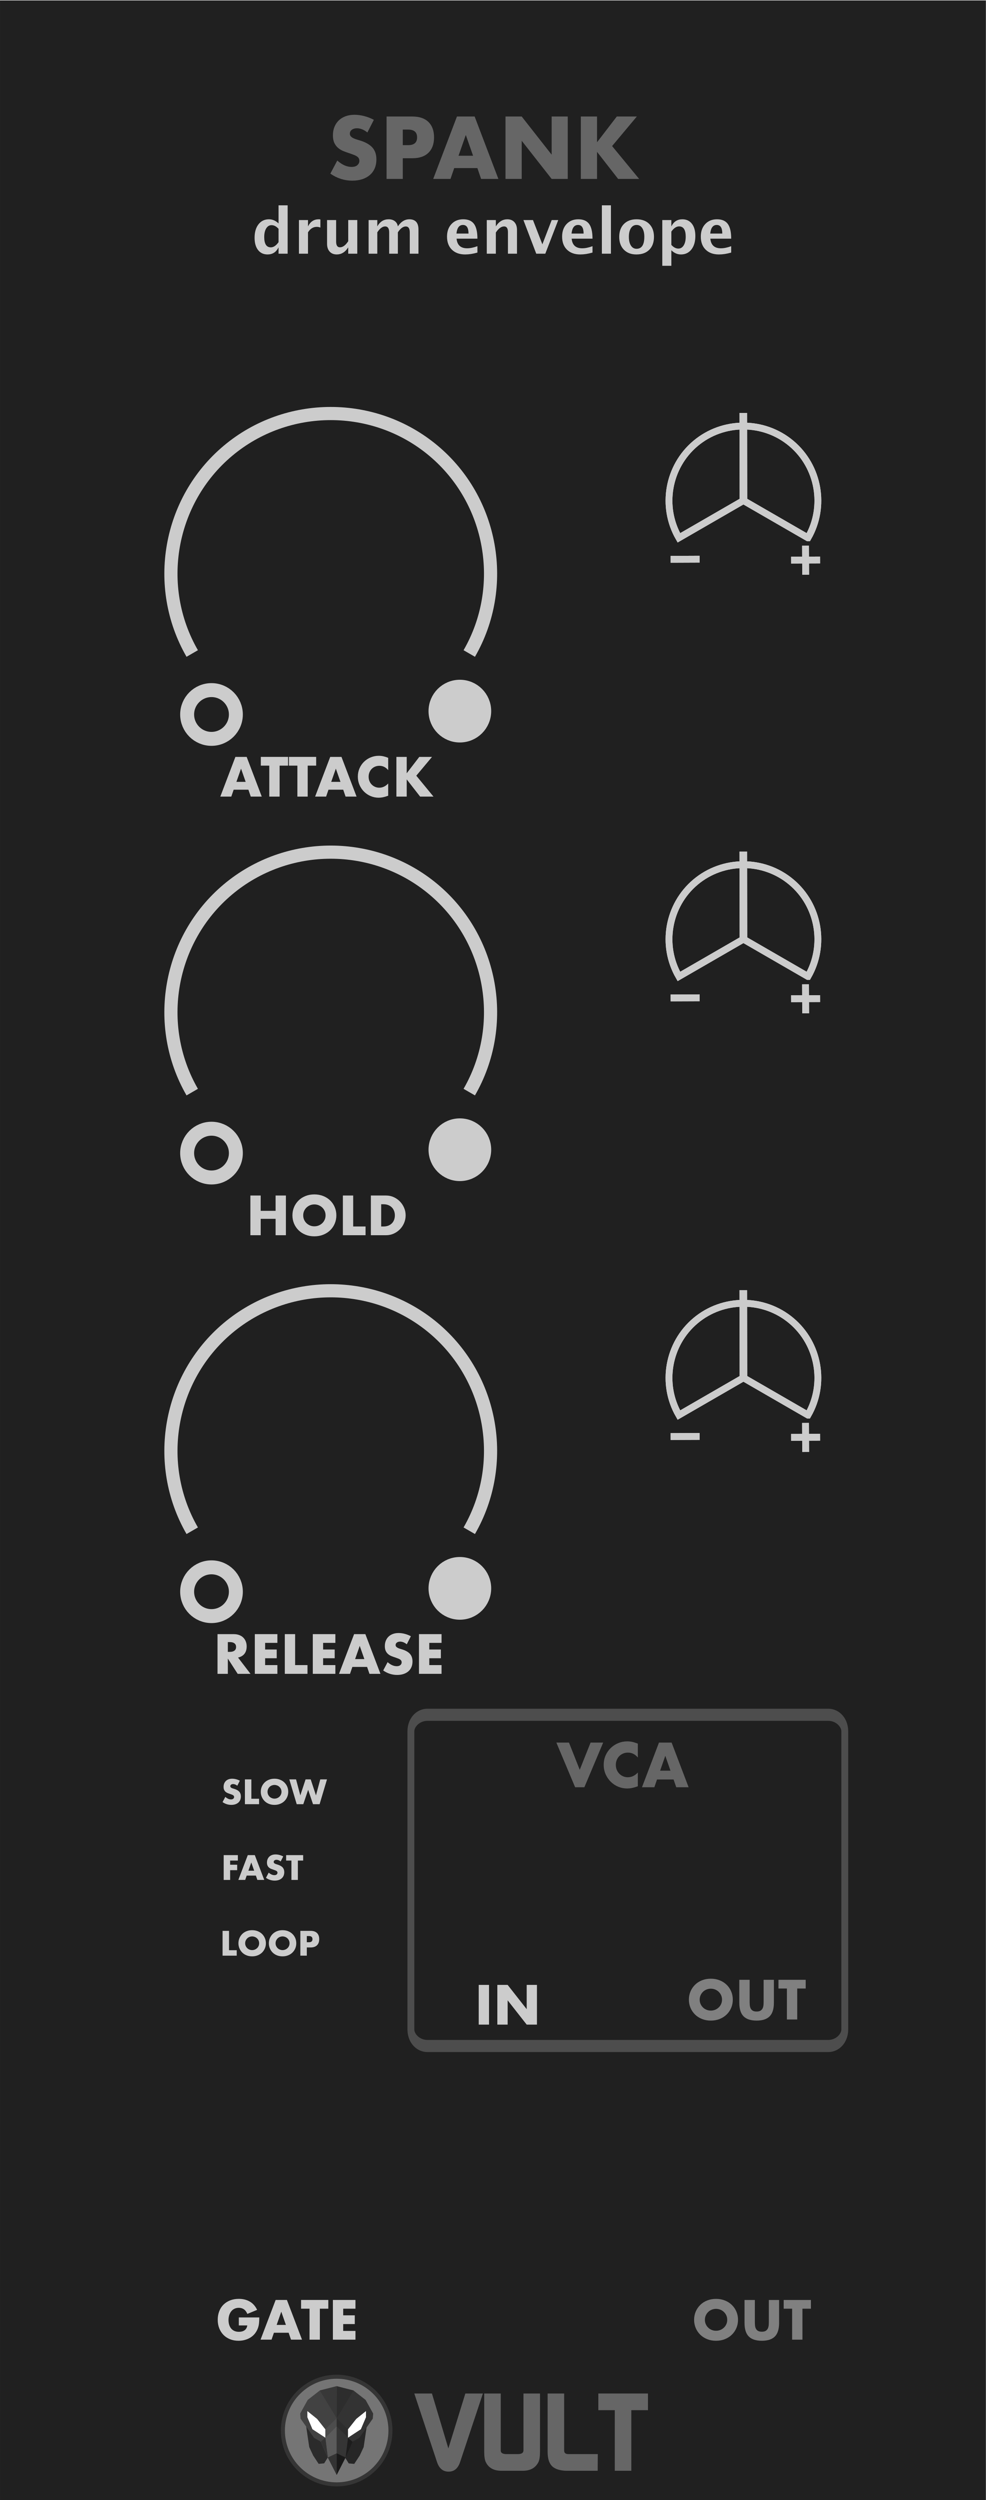 <?xml version="1.0" encoding="UTF-8" standalone="no"?>
<!DOCTYPE svg PUBLIC "-//W3C//DTD SVG 1.1//EN" "http://www.w3.org/Graphics/SVG/1.1/DTD/svg11.dtd">
<svg width="150" height="380" viewBox="0 0 150 380" version="1.1" 
   xmlns="http://www.w3.org/2000/svg" 
   xmlns:xlink="http://www.w3.org/1999/xlink" xml:space="preserve" 
   xmlns:serif="http://www.serif.com/" style="fill-rule:evenodd;clip-rule:evenodd;">
   <g id="Panel" transform="matrix(1,0,0,1,55.171,-56.729)">
      <g id="rect9931" transform="matrix(3.789,0,0,3.783,-55.375,-686.609)">
         <rect x="0.054" y="196.512" width="39.584" height="100.458" style="fill:rgb(32,32,32);"/>
      </g>
      <g transform="matrix(1.059,0,0,1.059,-16.874,95.288)">
         <g id="text7967-9-5">
            <path d="M3.852,0l0,-0.91c-0.334,0.68 -0.861,1.02 -1.579,1.02c-0.58,0 -1.036,-0.213 -1.367,-0.638c-0.331,-0.425 -0.497,-1.01 -0.497,-1.754c0,-0.809 0.187,-1.454 0.561,-1.935c0.373,-0.481 0.875,-0.721 1.506,-0.721c0.504,0 0.963,0.199 1.376,0.598l0,-2.603l1.306,0l0,6.943l-1.306,0Zm0,-3.566c-0.314,-0.352 -0.649,-0.528 -1.007,-0.528c-0.32,0 -0.575,0.154 -0.765,0.462c-0.191,0.308 -0.286,0.721 -0.286,1.24c0,0.988 0.317,1.482 0.95,1.482c0.387,0 0.756,-0.248 1.108,-0.743l0,-1.913Z" style="fill:rgb(204,204,204);fill-rule:nonzero;"/>
            <path d="M6.78,0l0,-4.828l1.302,0l0,0.91c0.337,-0.68 0.85,-1.02 1.539,-1.02c0.082,0 0.162,0.009 0.242,0.026l0,1.161c-0.185,-0.067 -0.357,-0.101 -0.515,-0.101c-0.519,0 -0.941,0.263 -1.266,0.787l0,3.065l-1.302,0Z" style="fill:rgb(204,204,204);fill-rule:nonzero;"/>
            <path d="M13.86,0l0,-0.91c-0.423,0.68 -0.971,1.02 -1.645,1.02c-0.431,0 -0.771,-0.136 -1.02,-0.409c-0.249,-0.273 -0.374,-0.645 -0.374,-1.117l0,-3.412l1.302,0l0,3.091c0,0.548 0.183,0.822 0.549,0.822c0.411,0 0.807,-0.291 1.188,-0.875l0,-3.038l1.301,0l0,4.828l-1.301,0Z" style="fill:rgb(204,204,204);fill-rule:nonzero;"/>
            <path d="M16.788,0l0,-4.828l1.249,0l0,0.91c0.381,-0.68 0.923,-1.02 1.627,-1.02c0.363,0 0.662,0.089 0.897,0.268c0.234,0.179 0.378,0.43 0.431,0.752c0.451,-0.68 0.996,-1.02 1.635,-1.02c0.883,0 1.324,0.487 1.324,1.46l0,3.478l-1.249,0l0,-3.052c0,-0.571 -0.19,-0.857 -0.572,-0.857c-0.389,0 -0.769,0.281 -1.138,0.844l0,3.065l-1.249,0l0,-3.052c0,-0.574 -0.192,-0.861 -0.576,-0.861c-0.384,0 -0.761,0.282 -1.13,0.848l0,3.065l-1.249,0Z" style="fill:rgb(204,204,204);fill-rule:nonzero;"/>
            <path d="M32.42,-0.163c-0.619,0.182 -1.205,0.273 -1.759,0.273c-0.806,0 -1.442,-0.229 -1.909,-0.686c-0.466,-0.457 -0.699,-1.082 -0.699,-1.873c0,-0.748 0.214,-1.349 0.64,-1.805c0.427,-0.456 0.99,-0.684 1.691,-0.684c0.706,0 1.222,0.223 1.548,0.668c0.325,0.446 0.488,1.151 0.488,2.115l-2.995,0c0.088,0.921 0.594,1.381 1.517,1.381c0.437,0 0.929,-0.101 1.478,-0.303l0,0.914Zm-3.012,-2.726l1.732,0c0,-0.824 -0.265,-1.235 -0.796,-1.235c-0.539,0 -0.851,0.411 -0.936,1.235Z" style="fill:rgb(204,204,204);fill-rule:nonzero;"/>
            <path d="M33.765,0l0,-4.828l1.302,0l0,0.91c0.425,-0.68 0.973,-1.02 1.644,-1.02c0.431,0 0.771,0.136 1.02,0.409c0.249,0.273 0.374,0.645 0.374,1.117l0,3.412l-1.301,0l0,-3.091c0,-0.548 -0.182,-0.822 -0.546,-0.822c-0.413,0 -0.81,0.291 -1.191,0.875l0,3.038l-1.302,0Z" style="fill:rgb(204,204,204);fill-rule:nonzero;"/>
            <path d="M40.871,0l-1.843,-4.828l1.372,0l1.35,3.482l1.341,-3.482l0.941,0l-1.86,4.828l-1.301,0Z" style="fill:rgb(204,204,204);fill-rule:nonzero;"/>
            <path d="M48.953,-0.163c-0.619,0.182 -1.205,0.273 -1.759,0.273c-0.806,0 -1.442,-0.229 -1.909,-0.686c-0.466,-0.457 -0.699,-1.082 -0.699,-1.873c0,-0.748 0.214,-1.349 0.64,-1.805c0.427,-0.456 0.99,-0.684 1.691,-0.684c0.706,0 1.222,0.223 1.548,0.668c0.325,0.446 0.488,1.151 0.488,2.115l-2.995,0c0.088,0.921 0.594,1.381 1.517,1.381c0.437,0 0.929,-0.101 1.478,-0.303l0,0.914Zm-3.012,-2.726l1.732,0c0,-0.824 -0.265,-1.235 -0.796,-1.235c-0.539,0 -0.851,0.411 -0.936,1.235Z" style="fill:rgb(204,204,204);fill-rule:nonzero;"/>
            <rect x="50.298" y="-6.943" width="1.302" height="6.943" style="fill:rgb(204,204,204);fill-rule:nonzero;"/>
            <path d="M55.254,0.11c-0.754,0 -1.352,-0.228 -1.797,-0.684c-0.444,-0.456 -0.666,-1.069 -0.666,-1.84c0,-0.78 0.224,-1.395 0.671,-1.847c0.447,-0.451 1.054,-0.677 1.822,-0.677c0.771,0 1.38,0.226 1.827,0.677c0.447,0.452 0.671,1.064 0.671,1.838c0,0.792 -0.224,1.412 -0.673,1.86c-0.448,0.449 -1.067,0.673 -1.855,0.673Zm0.022,-0.814c0.747,0 1.121,-0.573 1.121,-1.719c0,-0.525 -0.099,-0.939 -0.297,-1.244c-0.198,-0.305 -0.47,-0.457 -0.816,-0.457c-0.343,0 -0.613,0.152 -0.811,0.457c-0.198,0.305 -0.297,0.722 -0.297,1.253c0,0.525 0.099,0.941 0.295,1.249c0.196,0.308 0.465,0.461 0.805,0.461Z" style="fill:rgb(204,204,204);fill-rule:nonzero;"/>
            <path d="M58.978,1.737l0,-6.565l1.302,0l0,0.91c0.334,-0.68 0.86,-1.02 1.578,-1.02c0.58,0 1.037,0.213 1.37,0.638c0.332,0.425 0.499,1.01 0.499,1.754c0,0.809 -0.188,1.454 -0.563,1.935c-0.375,0.481 -0.878,0.721 -1.508,0.721c-0.507,0 -0.966,-0.199 -1.376,-0.598l0,2.225l-1.302,0Zm1.302,-2.999c0.316,0.352 0.653,0.528 1.011,0.528c0.319,0 0.574,-0.155 0.765,-0.464c0.19,-0.309 0.286,-0.722 0.286,-1.238c0,-0.988 -0.318,-1.482 -0.954,-1.482c-0.384,0 -0.754,0.248 -1.108,0.743l0,1.913Z" style="fill:rgb(204,204,204);fill-rule:nonzero;"/>
            <path d="M68.876,-0.163c-0.619,0.182 -1.205,0.273 -1.759,0.273c-0.806,0 -1.442,-0.229 -1.908,-0.686c-0.466,-0.457 -0.699,-1.082 -0.699,-1.873c0,-0.748 0.213,-1.349 0.639,-1.805c0.427,-0.456 0.99,-0.684 1.691,-0.684c0.706,0 1.222,0.223 1.548,0.668c0.325,0.446 0.488,1.151 0.488,2.115l-2.995,0c0.088,0.921 0.594,1.381 1.517,1.381c0.437,0 0.93,-0.101 1.478,-0.303l0,0.914Zm-3.012,-2.726l1.732,0c0,-0.824 -0.265,-1.235 -0.796,-1.235c-0.539,0 -0.851,0.411 -0.936,1.235Z" style="fill:rgb(204,204,204);fill-rule:nonzero;"/>
         </g>
      </g>
      <g transform="matrix(1.332,0,0,1.332,-5.482,83.924)">
         <g id="text7967">
            <path d="M4.656,-5.299c-0.201,-0.163 -0.403,-0.285 -0.604,-0.363c-0.202,-0.079 -0.397,-0.118 -0.586,-0.118c-0.239,0 -0.434,0.056 -0.585,0.17c-0.151,0.113 -0.227,0.261 -0.227,0.444c0,0.126 0.038,0.229 0.113,0.311c0.076,0.082 0.175,0.153 0.298,0.213c0.123,0.06 0.261,0.112 0.415,0.156c0.155,0.044 0.307,0.091 0.459,0.141c0.604,0.202 1.046,0.471 1.327,0.808c0.28,0.337 0.42,0.776 0.42,1.317c0,0.366 -0.062,0.696 -0.184,0.992c-0.123,0.296 -0.303,0.55 -0.539,0.76c-0.236,0.211 -0.525,0.375 -0.869,0.492c-0.343,0.116 -0.732,0.174 -1.166,0.174c-0.9,0 -1.735,-0.267 -2.503,-0.802l0.793,-1.493c0.277,0.246 0.551,0.428 0.822,0.548c0.271,0.12 0.538,0.179 0.803,0.179c0.302,0 0.527,-0.069 0.675,-0.207c0.148,-0.139 0.222,-0.296 0.222,-0.473c0,-0.107 -0.019,-0.199 -0.056,-0.278c-0.038,-0.079 -0.101,-0.151 -0.189,-0.217c-0.089,-0.067 -0.203,-0.128 -0.345,-0.185c-0.142,-0.056 -0.313,-0.119 -0.515,-0.188c-0.239,-0.076 -0.474,-0.159 -0.704,-0.251c-0.229,-0.091 -0.434,-0.212 -0.613,-0.363c-0.18,-0.152 -0.325,-0.342 -0.435,-0.572c-0.11,-0.23 -0.165,-0.521 -0.165,-0.873c0,-0.353 0.058,-0.673 0.175,-0.959c0.116,-0.287 0.28,-0.532 0.491,-0.737c0.211,-0.204 0.469,-0.363 0.774,-0.477c0.306,-0.113 0.647,-0.17 1.025,-0.17c0.353,0 0.721,0.049 1.105,0.147c0.384,0.097 0.752,0.24 1.105,0.429l-0.737,1.445Z" style="fill:rgb(102,102,102);fill-rule:nonzero;"/>
            <path d="M8.699,-3.854l0.614,0c0.68,0 1.02,-0.295 1.02,-0.887c0,-0.592 -0.34,-0.888 -1.02,-0.888l-0.614,0l0,1.775Zm0,3.854l-1.851,0l0,-7.121l2.946,0c0.8,0 1.412,0.207 1.837,0.623c0.425,0.415 0.638,1.001 0.638,1.757c0,0.755 -0.213,1.341 -0.638,1.756c-0.425,0.416 -1.037,0.624 -1.837,0.624l-1.095,0l0,2.361Z" style="fill:rgb(102,102,102);fill-rule:nonzero;"/>
            <path d="M16.727,-2.645l-0.831,-2.37l-0.831,2.37l1.662,0Zm0.491,1.408l-2.645,0l-0.425,1.237l-1.974,0l2.711,-7.121l2.021,0l2.711,7.121l-1.974,0l-0.425,-1.237Z" style="fill:rgb(102,102,102);fill-rule:nonzero;"/>
            <path d="M20.429,0l0,-7.121l1.852,0l3.419,4.354l0,-4.354l1.841,0l0,7.121l-1.841,0l-3.419,-4.354l0,4.354l-1.852,0Z" style="fill:rgb(102,102,102);fill-rule:nonzero;"/>
            <path d="M30.885,-4.184l2.257,-2.937l2.286,0l-2.824,3.371l3.088,3.75l-2.399,0l-2.408,-3.088l0,3.088l-1.851,0l0,-7.121l1.851,0l0,2.937Z" style="fill:rgb(102,102,102);fill-rule:nonzero;"/>
         </g>
      </g>
      <g id="path8216-1-5-0-2" transform="matrix(4.002,0,0,-4.002,-57.987,-836.405)">
         <path d="M31.417,-243.598c0.684,1.185 0.416,2.705 -0.633,3.585c-1.048,0.88 -2.592,0.88 -3.64,0c-1.049,-0.88 -1.317,-2.4 -0.633,-3.585l2.453,1.416l2.453,-1.416Z" style="fill:none;stroke:rgb(204,204,204);stroke-width:0.26px;"/>
      </g>
      <g id="path9630-2-6-1" transform="matrix(4.002,0,0,4.002,-57.987,-836.405)">
         <path d="M31.324,243.897l0.006,1.102" style="fill:rgb(204,204,204);fill-rule:nonzero;stroke:rgb(204,204,204);stroke-width:0.26px;"/>
      </g>
      <g id="path9630-1-1-4-7" transform="matrix(4.002,0,0,4.002,-57.987,-836.405)">
         <path d="M31.878,244.44l-1.102,0.005" style="fill:rgb(204,204,204);fill-rule:nonzero;stroke:rgb(204,204,204);stroke-width:0.26px;"/>
      </g>
      <g id="path9630-1-6-9-9-2" transform="matrix(4.002,0,0,4.002,-57.987,-836.405)">
         <path d="M27.3,244.409l-1.103,0.005" style="fill:rgb(204,204,204);fill-rule:nonzero;stroke:rgb(204,204,204);stroke-width:0.26px;"/>
      </g>
      <g id="path9948-9-9-4" transform="matrix(4.002,0,0,4.002,-57.987,-836.405)">
         <path d="M28.964,242.183l-0.006,-3.326" style="fill:none;stroke:rgb(204,204,204);stroke-width:0.29px;"/>
      </g>
      <g transform="matrix(4.002,0,0,4.002,-21.712,177.806)">
         <g id="text9293-4">
            <path d="M0.978,-0.56l-0.176,-0.502l-0.176,0.502l0.352,0Zm0.104,0.298l-0.56,0l-0.09,0.262l-0.418,0l0.574,-1.508l0.428,0l0.574,1.508l-0.418,0l-0.09,-0.262Z" style="fill:rgb(204,204,204);fill-rule:nonzero;"/>
            <path d="M2.268,-1.176l0,1.176l-0.392,0l0,-1.176l-0.322,0l0,-0.332l1.036,0l0,0.332l-0.322,0Z" style="fill:rgb(204,204,204);fill-rule:nonzero;"/>
            <path d="M3.336,-1.176l0,1.176l-0.392,0l0,-1.176l-0.322,0l0,-0.332l1.036,0l0,0.332l-0.322,0Z" style="fill:rgb(204,204,204);fill-rule:nonzero;"/>
            <path d="M4.582,-0.56l-0.176,-0.502l-0.176,0.502l0.352,0Zm0.104,0.298l-0.56,0l-0.09,0.262l-0.418,0l0.574,-1.508l0.428,0l0.574,1.508l-0.418,0l-0.09,-0.262Z" style="fill:rgb(204,204,204);fill-rule:nonzero;"/>
            <path d="M6.396,-1.004c-0.091,-0.111 -0.203,-0.166 -0.336,-0.166c-0.059,0 -0.113,0.011 -0.163,0.032c-0.05,0.021 -0.093,0.05 -0.129,0.087c-0.036,0.037 -0.064,0.08 -0.085,0.131c-0.021,0.051 -0.031,0.105 -0.031,0.164c0,0.06 0.01,0.115 0.031,0.166c0.021,0.051 0.049,0.095 0.086,0.132c0.037,0.037 0.08,0.067 0.129,0.088c0.049,0.021 0.103,0.032 0.16,0.032c0.125,0 0.238,-0.053 0.338,-0.16l0,0.464l-0.04,0.014c-0.06,0.021 -0.116,0.037 -0.168,0.047c-0.052,0.01 -0.103,0.015 -0.154,0.015c-0.104,0 -0.204,-0.02 -0.299,-0.059c-0.095,-0.039 -0.179,-0.095 -0.252,-0.166c-0.073,-0.071 -0.131,-0.156 -0.175,-0.254c-0.044,-0.098 -0.066,-0.205 -0.066,-0.321c0,-0.116 0.022,-0.222 0.065,-0.319c0.043,-0.097 0.101,-0.18 0.174,-0.25c0.073,-0.07 0.157,-0.125 0.253,-0.164c0.096,-0.039 0.197,-0.059 0.302,-0.059c0.06,0 0.119,0.006 0.177,0.019c0.058,0.013 0.119,0.032 0.183,0.059l0,0.468Z" style="fill:rgb(204,204,204);fill-rule:nonzero;"/>
            <path d="M7.1,-0.886l0.478,-0.622l0.484,0l-0.598,0.714l0.654,0.794l-0.508,0l-0.51,-0.654l0,0.654l-0.392,0l0,-1.508l0.392,0l0,0.622Z" style="fill:rgb(204,204,204);fill-rule:nonzero;"/>
         </g>
      </g>
      <g id="path8216-1-5-0-21" serif:id="path8216-1-5-0-2" transform="matrix(4.002,0,0,-4.002,-57.987,-836.405)">
         <path d="M31.417,-243.598c0.684,1.185 0.416,2.705 -0.633,3.585c-1.048,0.88 -2.592,0.88 -3.64,0c-1.049,-0.88 -1.317,-2.4 -0.633,-3.585l2.453,1.416l2.453,-1.416Z" style="fill:none;stroke:rgb(204,204,204);stroke-width:0.26px;"/>
      </g>
      <g id="path9630-2-6-11" serif:id="path9630-2-6-1" transform="matrix(4.002,0,0,4.002,-57.987,-836.405)">
         <path d="M31.324,243.897l0.006,1.102" style="fill:rgb(204,204,204);fill-rule:nonzero;stroke:rgb(204,204,204);stroke-width:0.26px;"/>
      </g>
      <g id="path9630-1-1-4-71" serif:id="path9630-1-1-4-7" transform="matrix(4.002,0,0,4.002,-57.987,-836.405)">
         <path d="M31.878,244.44l-1.102,0.005" style="fill:rgb(204,204,204);fill-rule:nonzero;stroke:rgb(204,204,204);stroke-width:0.26px;"/>
      </g>
      <g id="path9630-1-6-9-9-21" serif:id="path9630-1-6-9-9-2" transform="matrix(4.002,0,0,4.002,-57.987,-836.405)">
         <path d="M27.3,244.409l-1.103,0.005" style="fill:rgb(204,204,204);fill-rule:nonzero;stroke:rgb(204,204,204);stroke-width:0.26px;"/>
      </g>
      <g id="path9948-9-9-41" serif:id="path9948-9-9-4" transform="matrix(4.002,0,0,4.002,-57.987,-836.405)">
         <path d="M28.964,242.183l-0.006,-3.326" style="fill:none;stroke:rgb(204,204,204);stroke-width:0.29px;"/>
      </g>
      <g id="path8216-1" transform="matrix(4.002,0,0,-4.002,-56.727,-855.465)">
         <path d="M18.227,-252.754c1.469,2.545 0.894,5.809 -1.357,7.698c-2.251,1.888 -5.566,1.888 -7.817,0c-2.251,-1.889 -2.826,-5.153 -1.357,-7.698" style="fill:none;stroke:rgb(204,204,204);stroke-width:0.5px;"/>
      </g>
      <g id="path9488-2-9" transform="matrix(4.002,0,0,4.002,-56.456,-855.465)">
         <circle cx="8.361" cy="255.07" r="0.926" style="fill:none;stroke:rgb(204,204,204);stroke-width:0.53px;"/>
      </g>
      <g id="path9488-2-6-0" transform="matrix(4.002,0,0,4.002,-56.456,-855.465)">
         <circle cx="17.802" cy="254.942" r="0.926" style="fill:rgb(204,204,204);stroke:rgb(204,204,204);stroke-width:0.53px;"/>
      </g>
      <g id="path8216-1-5-0-22" serif:id="path8216-1-5-0-2" transform="matrix(4.002,0,0,-4.002,-57.987,-769.738)">
         <path d="M31.417,-243.598c0.684,1.185 0.416,2.705 -0.633,3.585c-1.048,0.88 -2.592,0.88 -3.64,0c-1.049,-0.88 -1.317,-2.4 -0.633,-3.585l2.453,1.416l2.453,-1.416Z" style="fill:none;stroke:rgb(204,204,204);stroke-width:0.26px;"/>
      </g>
      <g id="path9630-2-6-12" serif:id="path9630-2-6-1" transform="matrix(4.002,0,0,4.002,-57.987,-769.738)">
         <path d="M31.324,243.897l0.006,1.102" style="fill:rgb(204,204,204);fill-rule:nonzero;stroke:rgb(204,204,204);stroke-width:0.26px;"/>
      </g>
      <g id="path9630-1-1-4-72" serif:id="path9630-1-1-4-7" transform="matrix(4.002,0,0,4.002,-57.987,-769.738)">
         <path d="M31.878,244.44l-1.102,0.005" style="fill:rgb(204,204,204);fill-rule:nonzero;stroke:rgb(204,204,204);stroke-width:0.26px;"/>
      </g>
      <g id="path9630-1-6-9-9-22" serif:id="path9630-1-6-9-9-2" transform="matrix(4.002,0,0,4.002,-57.987,-769.738)">
         <path d="M27.3,244.409l-1.103,0.005" style="fill:rgb(204,204,204);fill-rule:nonzero;stroke:rgb(204,204,204);stroke-width:0.26px;"/>
      </g>
      <g id="path9948-9-9-42" serif:id="path9948-9-9-4" transform="matrix(4.002,0,0,4.002,-57.987,-769.738)">
         <path d="M28.964,242.183l-0.006,-3.326" style="fill:none;stroke:rgb(204,204,204);stroke-width:0.29px;"/>
      </g>
      <g transform="matrix(4.002,0,0,4.002,-17.712,244.473)">
         <g id="text9293-41" serif:id="text9293-4">
            <path d="M0.55,-0.926l0.566,0l0,-0.582l0.392,0l0,1.508l-0.392,0l0,-0.622l-0.566,0l0,0.622l-0.392,0l0,-1.508l0.392,0l0,0.582Z" style="fill:rgb(204,204,204);fill-rule:nonzero;"/>
            <path d="M2.166,-0.754c0,0.06 0.011,0.115 0.034,0.166c0.023,0.051 0.053,0.095 0.092,0.132c0.039,0.037 0.084,0.066 0.135,0.087c0.051,0.021 0.106,0.031 0.163,0.031c0.057,0 0.112,-0.01 0.163,-0.031c0.051,-0.021 0.097,-0.05 0.136,-0.087c0.039,-0.037 0.07,-0.081 0.093,-0.132c0.023,-0.051 0.034,-0.106 0.034,-0.166c0,-0.06 -0.011,-0.115 -0.034,-0.166c-0.023,-0.051 -0.054,-0.095 -0.093,-0.132c-0.039,-0.037 -0.085,-0.066 -0.136,-0.087c-0.051,-0.021 -0.106,-0.031 -0.163,-0.031c-0.057,0 -0.112,0.01 -0.163,0.031c-0.051,0.021 -0.096,0.05 -0.135,0.087c-0.039,0.037 -0.069,0.081 -0.092,0.132c-0.023,0.051 -0.034,0.106 -0.034,0.166Zm-0.41,0c0,-0.112 0.021,-0.216 0.062,-0.313c0.041,-0.097 0.099,-0.181 0.172,-0.253c0.073,-0.072 0.161,-0.128 0.263,-0.169c0.102,-0.041 0.214,-0.061 0.337,-0.061c0.121,0 0.233,0.02 0.336,0.061c0.103,0.041 0.191,0.097 0.265,0.169c0.074,0.072 0.132,0.156 0.173,0.253c0.041,0.097 0.062,0.201 0.062,0.313c0,0.112 -0.021,0.216 -0.062,0.313c-0.041,0.097 -0.099,0.181 -0.173,0.253c-0.074,0.072 -0.162,0.128 -0.265,0.169c-0.103,0.041 -0.215,0.061 -0.336,0.061c-0.123,0 -0.235,-0.02 -0.337,-0.061c-0.102,-0.041 -0.19,-0.097 -0.263,-0.169c-0.073,-0.072 -0.131,-0.156 -0.172,-0.253c-0.041,-0.097 -0.062,-0.201 -0.062,-0.313Z" style="fill:rgb(204,204,204);fill-rule:nonzero;"/>
            <path d="M4.066,-1.508l0,1.176l0.47,0l0,0.332l-0.862,0l0,-1.508l0.392,0Z" style="fill:rgb(204,204,204);fill-rule:nonzero;"/>
            <path d="M5.13,-0.332l0.09,0c0.068,0 0.129,-0.011 0.182,-0.032c0.053,-0.021 0.098,-0.051 0.135,-0.088c0.037,-0.037 0.065,-0.082 0.084,-0.133c0.019,-0.051 0.029,-0.108 0.029,-0.169c0,-0.06 -0.01,-0.116 -0.03,-0.168c-0.02,-0.052 -0.048,-0.097 -0.085,-0.134c-0.037,-0.037 -0.082,-0.067 -0.135,-0.088c-0.053,-0.021 -0.113,-0.032 -0.18,-0.032l-0.09,0l0,0.844Zm-0.392,-1.176l0.58,0c0.103,0 0.199,0.021 0.289,0.062c0.09,0.041 0.169,0.096 0.236,0.165c0.067,0.069 0.12,0.149 0.159,0.24c0.039,0.091 0.058,0.187 0.058,0.287c0,0.099 -0.019,0.194 -0.057,0.285c-0.038,0.091 -0.091,0.172 -0.158,0.241c-0.067,0.069 -0.146,0.125 -0.236,0.166c-0.09,0.041 -0.187,0.062 -0.291,0.062l-0.58,0l0,-1.508Z" style="fill:rgb(204,204,204);fill-rule:nonzero;"/>
         </g>
      </g>
      <g id="path8216-1-5-0-23" serif:id="path8216-1-5-0-2" transform="matrix(4.002,0,0,-4.002,-57.987,-769.738)">
         <path d="M31.417,-243.598c0.684,1.185 0.416,2.705 -0.633,3.585c-1.048,0.88 -2.592,0.88 -3.64,0c-1.049,-0.88 -1.317,-2.4 -0.633,-3.585l2.453,1.416l2.453,-1.416Z" style="fill:none;stroke:rgb(204,204,204);stroke-width:0.26px;"/>
      </g>
      <g id="path9630-2-6-13" serif:id="path9630-2-6-1" transform="matrix(4.002,0,0,4.002,-57.987,-769.738)">
         <path d="M31.324,243.897l0.006,1.102" style="fill:rgb(204,204,204);fill-rule:nonzero;stroke:rgb(204,204,204);stroke-width:0.26px;"/>
      </g>
      <g id="path9630-1-1-4-73" serif:id="path9630-1-1-4-7" transform="matrix(4.002,0,0,4.002,-57.987,-769.738)">
         <path d="M31.878,244.44l-1.102,0.005" style="fill:rgb(204,204,204);fill-rule:nonzero;stroke:rgb(204,204,204);stroke-width:0.26px;"/>
      </g>
      <g id="path9630-1-6-9-9-23" serif:id="path9630-1-6-9-9-2" transform="matrix(4.002,0,0,4.002,-57.987,-769.738)">
         <path d="M27.3,244.409l-1.103,0.005" style="fill:rgb(204,204,204);fill-rule:nonzero;stroke:rgb(204,204,204);stroke-width:0.26px;"/>
      </g>
      <g id="path9948-9-9-43" serif:id="path9948-9-9-4" transform="matrix(4.002,0,0,4.002,-57.987,-769.738)">
         <path d="M28.964,242.183l-0.006,-3.326" style="fill:none;stroke:rgb(204,204,204);stroke-width:0.29px;"/>
      </g>
      <g id="path8216-11" serif:id="path8216-1" transform="matrix(4.002,0,0,-4.002,-56.727,-788.799)">
         <path d="M18.227,-252.754c1.469,2.545 0.894,5.809 -1.357,7.698c-2.251,1.888 -5.566,1.888 -7.817,0c-2.251,-1.889 -2.826,-5.153 -1.357,-7.698" style="fill:none;stroke:rgb(204,204,204);stroke-width:0.5px;"/>
      </g>
      <g id="path9488-2-91" serif:id="path9488-2-9" transform="matrix(4.002,0,0,4.002,-56.456,-788.799)">
         <circle cx="8.361" cy="255.07" r="0.926" style="fill:none;stroke:rgb(204,204,204);stroke-width:0.53px;"/>
      </g>
      <g id="path9488-2-6-01" serif:id="path9488-2-6-0" transform="matrix(4.002,0,0,4.002,-56.456,-788.799)">
         <circle cx="17.802" cy="254.942" r="0.926" style="fill:rgb(204,204,204);stroke:rgb(204,204,204);stroke-width:0.53px;"/>
      </g>
      <g id="path8216-1-5-0-24" serif:id="path8216-1-5-0-2" transform="matrix(4.002,0,0,-4.002,-57.987,-703.072)">
         <path d="M31.417,-243.598c0.684,1.185 0.416,2.705 -0.633,3.585c-1.048,0.88 -2.592,0.88 -3.64,0c-1.049,-0.88 -1.317,-2.4 -0.633,-3.585l2.453,1.416l2.453,-1.416Z" style="fill:none;stroke:rgb(204,204,204);stroke-width:0.26px;"/>
      </g>
      <g id="path9630-2-6-14" serif:id="path9630-2-6-1" transform="matrix(4.002,0,0,4.002,-57.987,-703.072)">
         <path d="M31.324,243.897l0.006,1.102" style="fill:rgb(204,204,204);fill-rule:nonzero;stroke:rgb(204,204,204);stroke-width:0.26px;"/>
      </g>
      <g id="path9630-1-1-4-74" serif:id="path9630-1-1-4-7" transform="matrix(4.002,0,0,4.002,-57.987,-703.072)">
         <path d="M31.878,244.44l-1.102,0.005" style="fill:rgb(204,204,204);fill-rule:nonzero;stroke:rgb(204,204,204);stroke-width:0.26px;"/>
      </g>
      <g id="path9630-1-6-9-9-24" serif:id="path9630-1-6-9-9-2" transform="matrix(4.002,0,0,4.002,-57.987,-703.072)">
         <path d="M27.3,244.409l-1.103,0.005" style="fill:rgb(204,204,204);fill-rule:nonzero;stroke:rgb(204,204,204);stroke-width:0.26px;"/>
      </g>
      <g id="path9948-9-9-44" serif:id="path9948-9-9-4" transform="matrix(4.002,0,0,4.002,-57.987,-703.072)">
         <path d="M28.964,242.183l-0.006,-3.326" style="fill:none;stroke:rgb(204,204,204);stroke-width:0.29px;"/>
      </g>
      <g transform="matrix(4.002,0,0,4.002,-22.712,311.139)">
         <g id="text9293-42" serif:id="text9293-4">
            <path d="M0.55,-0.834l0.074,0c0.077,0 0.137,-0.016 0.178,-0.048c0.041,-0.032 0.062,-0.078 0.062,-0.138c0,-0.06 -0.021,-0.106 -0.062,-0.138c-0.041,-0.032 -0.101,-0.048 -0.178,-0.048l-0.074,0l0,0.372Zm0.862,0.834l-0.488,0l-0.374,-0.58l0,0.58l-0.392,0l0,-1.508l0.61,0c0.084,0 0.157,0.012 0.22,0.037c0.063,0.025 0.114,0.058 0.155,0.101c0.041,0.043 0.071,0.092 0.092,0.148c0.021,0.056 0.031,0.116 0.031,0.18c0,0.115 -0.028,0.208 -0.083,0.279c-0.055,0.071 -0.137,0.12 -0.245,0.145l0.474,0.618Z" style="fill:rgb(204,204,204);fill-rule:nonzero;"/>
            <path d="M2.434,-1.176l-0.466,0l0,0.252l0.44,0l0,0.332l-0.44,0l0,0.26l0.466,0l0,0.332l-0.858,0l0,-1.508l0.858,0l0,0.332Z" style="fill:rgb(204,204,204);fill-rule:nonzero;"/>
            <path d="M3.108,-1.508l0,1.176l0.47,0l0,0.332l-0.862,0l0,-1.508l0.392,0Z" style="fill:rgb(204,204,204);fill-rule:nonzero;"/>
            <path d="M4.638,-1.176l-0.466,0l0,0.252l0.44,0l0,0.332l-0.44,0l0,0.26l0.466,0l0,0.332l-0.858,0l0,-1.508l0.858,0l0,0.332Z" style="fill:rgb(204,204,204);fill-rule:nonzero;"/>
            <path d="M5.74,-0.56l-0.176,-0.502l-0.176,0.502l0.352,0Zm0.104,0.298l-0.56,0l-0.09,0.262l-0.418,0l0.574,-1.508l0.428,0l0.574,1.508l-0.418,0l-0.09,-0.262Z" style="fill:rgb(204,204,204);fill-rule:nonzero;"/>
            <path d="M7.352,-1.122c-0.043,-0.035 -0.085,-0.06 -0.128,-0.077c-0.043,-0.017 -0.084,-0.025 -0.124,-0.025c-0.051,0 -0.092,0.012 -0.124,0.036c-0.032,0.024 -0.048,0.055 -0.048,0.094c0,0.027 0.008,0.049 0.024,0.066c0.016,0.017 0.037,0.032 0.063,0.045c0.026,0.013 0.055,0.024 0.088,0.033c0.033,0.009 0.065,0.019 0.097,0.03c0.128,0.043 0.222,0.1 0.281,0.171c0.059,0.071 0.089,0.164 0.089,0.279c0,0.077 -0.013,0.147 -0.039,0.21c-0.026,0.063 -0.064,0.116 -0.114,0.161c-0.05,0.045 -0.111,0.079 -0.184,0.104c-0.073,0.025 -0.155,0.037 -0.247,0.037c-0.191,0 -0.367,-0.057 -0.53,-0.17l0.168,-0.316c0.059,0.052 0.117,0.091 0.174,0.116c0.057,0.025 0.114,0.038 0.17,0.038c0.064,0 0.112,-0.015 0.143,-0.044c0.031,-0.029 0.047,-0.063 0.047,-0.1c0,-0.023 -0.004,-0.042 -0.012,-0.059c-0.008,-0.017 -0.021,-0.032 -0.04,-0.046c-0.019,-0.014 -0.043,-0.027 -0.073,-0.039c-0.03,-0.012 -0.066,-0.025 -0.109,-0.04c-0.051,-0.016 -0.1,-0.034 -0.149,-0.053c-0.049,-0.019 -0.092,-0.045 -0.13,-0.077c-0.038,-0.032 -0.069,-0.072 -0.092,-0.121c-0.023,-0.049 -0.035,-0.11 -0.035,-0.185c0,-0.075 0.012,-0.142 0.037,-0.203c0.025,-0.061 0.059,-0.113 0.104,-0.156c0.045,-0.043 0.099,-0.077 0.164,-0.101c0.065,-0.024 0.137,-0.036 0.217,-0.036c0.075,0 0.153,0.01 0.234,0.031c0.081,0.021 0.159,0.051 0.234,0.091l-0.156,0.306Z" style="fill:rgb(204,204,204);fill-rule:nonzero;"/>
            <path d="M8.674,-1.176l-0.466,0l0,0.252l0.44,0l0,0.332l-0.44,0l0,0.26l0.466,0l0,0.332l-0.858,0l0,-1.508l0.858,0l0,0.332Z" style="fill:rgb(204,204,204);fill-rule:nonzero;"/>
         </g>
      </g>
      <g id="path8216-1-5-0-25" serif:id="path8216-1-5-0-2" transform="matrix(4.002,0,0,-4.002,-57.987,-703.072)">
         <path d="M31.417,-243.598c0.684,1.185 0.416,2.705 -0.633,3.585c-1.048,0.88 -2.592,0.88 -3.64,0c-1.049,-0.88 -1.317,-2.4 -0.633,-3.585l2.453,1.416l2.453,-1.416Z" style="fill:none;stroke:rgb(204,204,204);stroke-width:0.26px;"/>
      </g>
      <g id="path9630-2-6-15" serif:id="path9630-2-6-1" transform="matrix(4.002,0,0,4.002,-57.987,-703.072)">
         <path d="M31.324,243.897l0.006,1.102" style="fill:rgb(204,204,204);fill-rule:nonzero;stroke:rgb(204,204,204);stroke-width:0.26px;"/>
      </g>
      <g id="path9630-1-1-4-75" serif:id="path9630-1-1-4-7" transform="matrix(4.002,0,0,4.002,-57.987,-703.072)">
         <path d="M31.878,244.44l-1.102,0.005" style="fill:rgb(204,204,204);fill-rule:nonzero;stroke:rgb(204,204,204);stroke-width:0.26px;"/>
      </g>
      <g id="path9630-1-6-9-9-25" serif:id="path9630-1-6-9-9-2" transform="matrix(4.002,0,0,4.002,-57.987,-703.072)">
         <path d="M27.3,244.409l-1.103,0.005" style="fill:rgb(204,204,204);fill-rule:nonzero;stroke:rgb(204,204,204);stroke-width:0.26px;"/>
      </g>
      <g id="path9948-9-9-45" serif:id="path9948-9-9-4" transform="matrix(4.002,0,0,4.002,-57.987,-703.072)">
         <path d="M28.964,242.183l-0.006,-3.326" style="fill:none;stroke:rgb(204,204,204);stroke-width:0.29px;"/>
      </g>
      <g id="path8216-12" serif:id="path8216-1" transform="matrix(4.002,0,0,-4.002,-56.727,-722.132)">
         <path d="M18.227,-252.754c1.469,2.545 0.894,5.809 -1.357,7.698c-2.251,1.888 -5.566,1.888 -7.817,0c-2.251,-1.889 -2.826,-5.153 -1.357,-7.698" style="fill:none;stroke:rgb(204,204,204);stroke-width:0.5px;"/>
      </g>
      <g id="path9488-2-92" serif:id="path9488-2-9" transform="matrix(4.002,0,0,4.002,-56.456,-722.132)">
         <circle cx="8.361" cy="255.07" r="0.926" style="fill:none;stroke:rgb(204,204,204);stroke-width:0.53px;"/>
      </g>
      <g id="path9488-2-6-02" serif:id="path9488-2-6-0" transform="matrix(4.002,0,0,4.002,-56.456,-722.132)">
         <circle cx="17.802" cy="254.942" r="0.926" style="fill:rgb(204,204,204);stroke:rgb(204,204,204);stroke-width:0.53px;"/>
      </g>
      <g id="g50" transform="matrix(0.096,0,0,0.096,-13.714,337.089)">
         <path id="path42" d="M224.699,869.111l27.948,0l26.026,86.945l26.911,-86.945l27.806,0l-36.174,108.69c-3.38,10.021 -9.436,15.027 -18.173,15.027c-8.854,0 -14.971,-5.059 -18.345,-15.181l-35.999,-108.536Z" style="fill:rgb(102,102,102);fill-rule:nonzero;"/>
         <path id="path44" d="M335.484,961.026l0,-91.915l26.211,0l0,91.041c0.464,3.263 3.495,4.893 9.087,4.893l17.824,0c5.357,0 8.328,-1.512 8.912,-4.543l0.175,-0.874l0,-90.517l26.211,0l0,91.74c0,8.038 -0.873,13.747 -2.621,17.125c-4.66,8.972 -12.873,13.455 -24.639,13.455l-33.9,0c-12.118,0 -20.388,-4.601 -24.814,-13.805c-1.632,-3.377 -2.446,-8.911 -2.446,-16.6l0,0Z" style="fill:rgb(102,102,102);fill-rule:nonzero;"/>
         <path id="path46" d="M435.961,961.551l0,-92.439l26.212,0l0,90.342c0,3.73 2.211,5.592 6.64,5.592l46.657,0l-0.175,26.387l-48.754,0c-1.747,0 -3.263,-0.058 -4.543,-0.175c-9.437,-0.813 -16.137,-3.582 -20.096,-8.3c-3.962,-4.72 -5.941,-11.854 -5.941,-21.407l0,0Z" style="fill:rgb(102,102,102);fill-rule:nonzero;"/>
         <path id="path48" d="M516.341,895.497l0,-26.386l78.635,0l0,26.386l-26.386,0l0,95.935l-26.212,0l0,-95.935l-26.037,0Z" style="fill:rgb(102,102,102);fill-rule:nonzero;"/>
      </g>
      <g id="g8091" transform="matrix(0.036,0,0,0.036,-3.342,423.313)">
         <path id="path4" d="M210.282,78.87c0,-125.517 -101.752,-227.268 -227.271,-227.268c-125.514,0 -227.267,101.751 -227.267,227.268c0,125.516 101.752,227.268 227.267,227.268c125.519,0 227.271,-101.752 227.271,-227.268l0,0Z" style="fill:rgb(117,117,117);fill-rule:nonzero;stroke:rgb(53,53,53);stroke-width:17px;stroke-miterlimit:10;"/>
         <g id="g40" transform="matrix(1,0,0,1,-426.825,-542.575)">
            <path id="polygon6" d="M357.002,759.965l15.391,-24.781l-29.594,-66.614l-61.688,-63.583l12.788,86.322l16.629,35.632l23.179,35.166l23.295,-2.142Z" style="fill:rgb(43,43,43);fill-rule:nonzero;"/>
            <path id="polygon8" d="M460.762,760.17l-15.392,-24.783l29.597,-66.612l61.685,-63.582l-12.787,86.321l-16.63,35.631l-23.175,35.168l-23.298,-2.143Z" style="fill:rgb(38,38,38);fill-rule:nonzero;"/>
            <path id="polygon12" d="M337.948,452.81l71.936,-18.383l0,374.323l-37.568,-73.799l-29.517,-66.381l-28.471,-16.175l-57.105,-81.295l-1.598,-21.58l31.971,-57.547l50.352,-39.163Z" style="fill:rgb(66,66,66);fill-rule:nonzero;"/>
            <path id="polygon14" d="M481.727,452.944l-71.932,-18.382l0,374.325l37.564,-73.801l29.518,-66.379l28.473,-16.178l57.101,-81.295l1.599,-21.579l-31.969,-57.547l-50.354,-39.164Z" style="fill:rgb(51,51,51);fill-rule:nonzero;"/>
            <path id="polyline16" d="M361.886,616.429l47.96,-46.887l0,34.229l-47.96,47.827l0,-35.169" style="fill:rgb(76,76,76);fill-rule:nonzero;"/>
            <path id="polygon18" d="M409.881,603.732l-47.957,47.827l10.469,83.625l37.491,73.566l-0.003,-205.018Z" style="fill:rgb(91,91,91);fill-rule:nonzero;"/>
            <path id="polygon20" d="M409.884,808.75l-37.491,-73.566l37.485,-17.672l0.006,91.238Z" style="fill:rgb(51,51,51);fill-rule:nonzero;"/>
            <path id="polygon22" d="M361.924,651.559l0,-35.169l-34.766,-43.958l-41.119,-33.129l-0.043,25.934l21.582,50.752l54.346,35.57Z" style="fill:white;fill-rule:nonzero;"/>
            <path id="polyline24" d="M457.816,616.448l-47.957,-46.887l0,34.229l47.957,47.826l0,-35.168" style="fill:rgb(45,45,45);fill-rule:nonzero;"/>
            <path id="polygon26" d="M409.804,603.732l47.954,47.827l-10.469,83.625l-37.488,73.566l0.003,-205.018Z" style="fill:rgb(53,53,53);fill-rule:nonzero;"/>
            <path id="polygon28" d="M409.801,808.75l37.488,-73.566l-37.482,-17.672l-0.006,91.238Z" style="fill:rgb(25,25,25);fill-rule:nonzero;"/>
            <path id="polygon30" d="M457.758,651.559l0,-35.168l34.765,-43.958l41.122,-33.13l0.041,25.935l-21.578,50.753l-54.35,35.568Z" style="fill:white;fill-rule:nonzero;"/>
            <path id="polyline32" d="M338.399,452.22l71.425,117.329l-0.154,-135.546" style="fill:rgb(56,56,56);fill-rule:nonzero;"/>
            <path id="polyline34" d="M481.271,452.232l-71.425,117.329l0.154,-135.545" style="fill:rgb(45,45,45);fill-rule:nonzero;"/>
            <path id="polygon36" d="M342.815,668.578l19.143,-16.982l10.448,83.674l-29.591,-66.692Z" style="fill:rgb(51,51,51);fill-rule:nonzero;"/>
            <path id="polygon38" d="M476.975,668.989l-19.144,-16.982l-10.448,83.675l29.592,-66.693Z" style="fill:rgb(28,28,28);fill-rule:nonzero;"/>
         </g>
      </g>
      <g transform="matrix(4.002,0,0,4.002,-22.409,412.339)">
         <g id="text9293-43" serif:id="text9293-4">
            <path d="M0.892,-0.844l0.778,0c0,0.08 -0.003,0.153 -0.01,0.218c-0.007,0.065 -0.02,0.126 -0.04,0.182c-0.028,0.079 -0.066,0.148 -0.114,0.209c-0.048,0.061 -0.104,0.111 -0.169,0.152c-0.065,0.041 -0.136,0.072 -0.213,0.093c-0.077,0.021 -0.159,0.032 -0.244,0.032c-0.117,0 -0.224,-0.019 -0.321,-0.058c-0.097,-0.039 -0.18,-0.093 -0.249,-0.163c-0.069,-0.07 -0.123,-0.154 -0.162,-0.252c-0.039,-0.098 -0.058,-0.206 -0.058,-0.325c0,-0.117 0.019,-0.225 0.057,-0.323c0.038,-0.098 0.092,-0.182 0.162,-0.251c0.07,-0.069 0.154,-0.123 0.253,-0.162c0.099,-0.039 0.209,-0.058 0.33,-0.058c0.157,0 0.295,0.034 0.414,0.102c0.119,0.068 0.213,0.173 0.282,0.316l-0.372,0.154c-0.035,-0.083 -0.08,-0.142 -0.135,-0.178c-0.055,-0.036 -0.118,-0.054 -0.189,-0.054c-0.059,0 -0.112,0.011 -0.16,0.033c-0.048,0.022 -0.089,0.053 -0.123,0.094c-0.034,0.041 -0.061,0.09 -0.08,0.147c-0.019,0.057 -0.029,0.121 -0.029,0.192c0,0.064 0.008,0.123 0.025,0.178c0.017,0.055 0.042,0.102 0.075,0.142c0.033,0.04 0.075,0.071 0.124,0.093c0.049,0.022 0.107,0.033 0.172,0.033c0.039,0 0.076,-0.004 0.112,-0.013c0.036,-0.009 0.068,-0.023 0.097,-0.042c0.029,-0.019 0.052,-0.044 0.071,-0.075c0.019,-0.031 0.031,-0.068 0.038,-0.112l-0.322,0l0,-0.304Z" style="fill:rgb(204,204,204);fill-rule:nonzero;"/>
            <path d="M2.682,-0.56l-0.176,-0.502l-0.176,0.502l0.352,0Zm0.104,0.298l-0.56,0l-0.09,0.262l-0.418,0l0.574,-1.508l0.428,0l0.574,1.508l-0.418,0l-0.09,-0.262Z" style="fill:rgb(204,204,204);fill-rule:nonzero;"/>
            <path d="M3.972,-1.176l0,1.176l-0.392,0l0,-1.176l-0.322,0l0,-0.332l1.036,0l0,0.332l-0.322,0Z" style="fill:rgb(204,204,204);fill-rule:nonzero;"/>
            <path d="M5.326,-1.176l-0.466,0l0,0.252l0.44,0l0,0.332l-0.44,0l0,0.26l0.466,0l0,0.332l-0.858,0l0,-1.508l0.858,0l0,0.332Z" style="fill:rgb(204,204,204);fill-rule:nonzero;"/>
         </g>
      </g>
      <g transform="matrix(4.002,0,0,4.002,17.023,364.453)">
         <g id="text9293-44" serif:id="text9293-4">
            <rect x="0.158" y="-1.508" width="0.392" height="1.508" style="fill:rgb(204,204,204);fill-rule:nonzero;"/>
            <path d="M0.866,0l0,-1.508l0.392,0l0.724,0.922l0,-0.922l0.39,0l0,1.508l-0.39,0l-0.724,-0.922l0,0.922l-0.392,0Z" style="fill:rgb(204,204,204);fill-rule:nonzero;"/>
         </g>
      </g>
      <g transform="matrix(4.002,0,0,4.002,29.47,328.378)">
         <path d="M0.479,-1.696l0.409,1.033l0.412,-1.033l0.479,0l-0.715,1.696l-0.351,0l-0.713,-1.696l0.479,0Z" style="fill:rgb(102,102,102);fill-rule:nonzero;"/>
         <path d="M3.097,-1.129c-0.102,-0.124 -0.228,-0.187 -0.378,-0.187c-0.066,0 -0.127,0.012 -0.183,0.036c-0.056,0.024 -0.105,0.057 -0.145,0.098c-0.041,0.041 -0.073,0.09 -0.096,0.147c-0.023,0.057 -0.035,0.119 -0.035,0.185c0,0.067 0.012,0.13 0.035,0.187c0.023,0.057 0.056,0.106 0.097,0.148c0.041,0.042 0.089,0.075 0.145,0.099c0.055,0.024 0.115,0.036 0.18,0.036c0.141,0 0.268,-0.06 0.38,-0.18l0,0.522l-0.045,0.016c-0.067,0.023 -0.13,0.041 -0.189,0.052c-0.058,0.012 -0.116,0.017 -0.173,0.017c-0.117,0 -0.229,-0.022 -0.336,-0.066c-0.108,-0.044 -0.202,-0.107 -0.284,-0.187c-0.081,-0.08 -0.147,-0.175 -0.197,-0.285c-0.049,-0.111 -0.074,-0.231 -0.074,-0.361c0,-0.131 0.025,-0.25 0.073,-0.359c0.049,-0.109 0.114,-0.203 0.196,-0.281c0.082,-0.079 0.177,-0.14 0.285,-0.185c0.107,-0.044 0.221,-0.066 0.339,-0.066c0.068,0 0.134,0.007 0.199,0.021c0.065,0.015 0.134,0.037 0.206,0.067l0,0.526Z" style="fill:rgb(102,102,102);fill-rule:nonzero;"/>
         <path d="M4.338,-0.63l-0.197,-0.564l-0.198,0.564l0.395,0Zm0.117,0.335l-0.629,0l-0.102,0.295l-0.47,0l0.646,-1.696l0.481,0l0.646,1.696l-0.47,0l-0.102,-0.295Z" style="fill:rgb(102,102,102);fill-rule:nonzero;"/>
      </g>
      <g transform="matrix(4.002,0,0,4.002,49.27,363.675)">
         <g id="text9293-45" serif:id="text9293-4">
            <path d="M0.5,-0.754c0,0.06 0.011,0.116 0.034,0.166c0.022,0.051 0.053,0.095 0.092,0.132c0.038,0.038 0.083,0.066 0.135,0.087c0.051,0.021 0.105,0.031 0.163,0.031c0.057,0 0.111,-0.01 0.163,-0.031c0.051,-0.021 0.096,-0.049 0.135,-0.087c0.04,-0.037 0.071,-0.081 0.093,-0.132c0.023,-0.05 0.034,-0.106 0.034,-0.166c0,-0.06 -0.011,-0.115 -0.034,-0.166c-0.022,-0.05 -0.053,-0.094 -0.093,-0.132c-0.039,-0.037 -0.084,-0.066 -0.135,-0.087c-0.052,-0.02 -0.106,-0.031 -0.163,-0.031c-0.058,0 -0.112,0.011 -0.163,0.031c-0.052,0.021 -0.097,0.05 -0.135,0.087c-0.039,0.038 -0.07,0.082 -0.092,0.132c-0.023,0.051 -0.034,0.106 -0.034,0.166Zm-0.41,0c0,-0.112 0.021,-0.216 0.062,-0.313c0.041,-0.096 0.099,-0.18 0.172,-0.252c0.073,-0.072 0.161,-0.129 0.263,-0.169c0.102,-0.041 0.214,-0.061 0.337,-0.061c0.121,0 0.233,0.02 0.335,0.061c0.103,0.04 0.191,0.097 0.265,0.169c0.074,0.072 0.132,0.156 0.173,0.252c0.042,0.097 0.062,0.201 0.062,0.313c0,0.112 -0.02,0.217 -0.062,0.313c-0.041,0.097 -0.099,0.181 -0.173,0.253c-0.074,0.072 -0.162,0.128 -0.265,0.169c-0.102,0.041 -0.214,0.061 -0.335,0.061c-0.123,0 -0.235,-0.02 -0.337,-0.061c-0.102,-0.041 -0.19,-0.097 -0.263,-0.169c-0.073,-0.072 -0.131,-0.156 -0.172,-0.253c-0.041,-0.096 -0.062,-0.201 -0.062,-0.313Z" style="fill:rgb(128,128,128);fill-rule:nonzero;"/>
            <path d="M2.399,-1.507l0,0.819c0,0.044 0.002,0.089 0.005,0.135c0.003,0.046 0.013,0.088 0.03,0.125c0.017,0.037 0.043,0.068 0.079,0.091c0.036,0.023 0.087,0.035 0.152,0.035c0.065,0 0.116,-0.012 0.151,-0.035c0.035,-0.023 0.061,-0.054 0.079,-0.091c0.017,-0.037 0.027,-0.079 0.031,-0.125c0.003,-0.046 0.005,-0.091 0.005,-0.135l0,-0.819l0.39,0l0,0.873c0,0.235 -0.054,0.406 -0.161,0.514c-0.108,0.108 -0.273,0.162 -0.495,0.162c-0.223,0 -0.388,-0.054 -0.496,-0.162c-0.108,-0.108 -0.162,-0.279 -0.162,-0.514l0,-0.873l0.392,0Z" style="fill:rgb(128,128,128);fill-rule:nonzero;"/>
            <path d="M4.208,-1.176l0,1.176l-0.392,0l0,-1.176l-0.321,0l0,-0.331l1.035,0l0,0.331l-0.322,0Z" style="fill:rgb(128,128,128);fill-rule:nonzero;"/>
         </g>
      </g>
      <g transform="matrix(4.002,0,0,4.002,50.063,412.339)">
         <g id="text9293-46" serif:id="text9293-4">
            <path d="M0.5,-0.754c0,0.06 0.011,0.116 0.034,0.166c0.022,0.051 0.053,0.095 0.092,0.132c0.038,0.038 0.083,0.066 0.135,0.087c0.051,0.021 0.105,0.031 0.163,0.031c0.057,0 0.111,-0.01 0.163,-0.031c0.051,-0.021 0.096,-0.049 0.135,-0.087c0.04,-0.037 0.071,-0.081 0.093,-0.132c0.023,-0.05 0.034,-0.106 0.034,-0.166c0,-0.06 -0.011,-0.115 -0.034,-0.166c-0.022,-0.05 -0.053,-0.094 -0.093,-0.132c-0.039,-0.037 -0.084,-0.066 -0.135,-0.087c-0.052,-0.02 -0.106,-0.031 -0.163,-0.031c-0.058,0 -0.112,0.011 -0.163,0.031c-0.052,0.021 -0.097,0.05 -0.135,0.087c-0.039,0.038 -0.07,0.082 -0.092,0.132c-0.023,0.051 -0.034,0.106 -0.034,0.166Zm-0.41,0c0,-0.112 0.021,-0.216 0.062,-0.313c0.041,-0.096 0.099,-0.18 0.172,-0.252c0.073,-0.072 0.161,-0.129 0.263,-0.169c0.102,-0.041 0.214,-0.061 0.337,-0.061c0.121,0 0.233,0.02 0.335,0.061c0.103,0.04 0.191,0.097 0.265,0.169c0.074,0.072 0.132,0.156 0.173,0.252c0.042,0.097 0.062,0.201 0.062,0.313c0,0.112 -0.02,0.217 -0.062,0.313c-0.041,0.097 -0.099,0.181 -0.173,0.253c-0.074,0.072 -0.162,0.128 -0.265,0.169c-0.102,0.041 -0.214,0.061 -0.335,0.061c-0.123,0 -0.235,-0.02 -0.337,-0.061c-0.102,-0.041 -0.19,-0.097 -0.263,-0.169c-0.073,-0.072 -0.131,-0.156 -0.172,-0.253c-0.041,-0.096 -0.062,-0.201 -0.062,-0.313Z" style="fill:rgb(128,128,128);fill-rule:nonzero;"/>
            <path d="M2.399,-1.507l0,0.819c0,0.044 0.002,0.089 0.005,0.135c0.003,0.046 0.013,0.088 0.03,0.125c0.017,0.037 0.043,0.068 0.079,0.091c0.036,0.023 0.087,0.035 0.152,0.035c0.065,0 0.116,-0.012 0.151,-0.035c0.035,-0.023 0.061,-0.054 0.079,-0.091c0.017,-0.037 0.027,-0.079 0.031,-0.125c0.003,-0.046 0.005,-0.091 0.005,-0.135l0,-0.819l0.39,0l0,0.873c0,0.235 -0.054,0.406 -0.161,0.514c-0.108,0.108 -0.273,0.162 -0.495,0.162c-0.223,0 -0.388,-0.054 -0.496,-0.162c-0.108,-0.108 -0.162,-0.279 -0.162,-0.514l0,-0.873l0.392,0Z" style="fill:rgb(128,128,128);fill-rule:nonzero;"/>
            <path d="M4.208,-1.176l0,1.176l-0.392,0l0,-1.176l-0.321,0l0,-0.331l1.035,0l0,0.331l-0.322,0Z" style="fill:rgb(128,128,128);fill-rule:nonzero;"/>
         </g>
      </g>
      <g transform="matrix(0.23,0,0,0.406,5.726,290.565)">
         <path d="M294,72.2c0,-3.422 -4.908,-6.2 -10.953,-6.2l-265.094,0c-6.045,0 -10.953,2.778 -10.953,6.2l0,111.6c0,3.422 4.908,6.2 10.953,6.2l265.094,0c6.045,0 10.953,-2.778 10.953,-6.2l0,-111.6Z" style="fill:none;stroke:rgb(77,77,77);stroke-width:4.54px;stroke-linecap:round;stroke-linejoin:round;stroke-miterlimit:1.5;"/>
      </g>
      <g transform="matrix(4.002,0,0,4.002,-21.538,342.463)">
         <path d="M0.638,-0.735l-0.294,0l0,0.158l0.268,0l0,0.207l-0.268,0l0,0.37l-0.245,0l0,-0.942l0.539,0l0,0.207Z" style="fill:rgb(204,204,204);fill-rule:nonzero;"/>
         <path d="M1.258,-0.35l-0.11,-0.313l-0.11,0.313l0.22,0Zm0.065,0.186l-0.35,0l-0.056,0.164l-0.261,0l0.359,-0.942l0.267,0l0.359,0.942l-0.262,0l-0.056,-0.164Z" style="fill:rgb(204,204,204);fill-rule:nonzero;"/>
         <path d="M2.265,-0.701c-0.026,-0.022 -0.053,-0.038 -0.08,-0.048c-0.026,-0.01 -0.052,-0.016 -0.077,-0.016c-0.032,0 -0.058,0.008 -0.078,0.023c-0.02,0.015 -0.03,0.034 -0.03,0.059c0,0.016 0.005,0.03 0.015,0.041c0.01,0.011 0.024,0.02 0.04,0.028c0.016,0.008 0.034,0.015 0.055,0.02c0.02,0.006 0.04,0.013 0.06,0.019c0.08,0.027 0.139,0.063 0.176,0.107c0.037,0.045 0.056,0.103 0.056,0.174c0,0.049 -0.009,0.092 -0.025,0.132c-0.016,0.039 -0.04,0.072 -0.071,0.1c-0.031,0.028 -0.07,0.05 -0.115,0.065c-0.045,0.016 -0.097,0.023 -0.154,0.023c-0.119,0 -0.23,-0.035 -0.331,-0.106l0.104,-0.197c0.037,0.032 0.073,0.056 0.109,0.072c0.036,0.016 0.071,0.024 0.106,0.024c0.04,0 0.07,-0.009 0.09,-0.028c0.019,-0.018 0.029,-0.039 0.029,-0.062c0,-0.014 -0.002,-0.027 -0.007,-0.037c-0.005,-0.01 -0.014,-0.02 -0.025,-0.029c-0.012,-0.008 -0.027,-0.017 -0.046,-0.024c-0.019,-0.008 -0.041,-0.016 -0.068,-0.025c-0.032,-0.01 -0.063,-0.021 -0.093,-0.033c-0.031,-0.012 -0.058,-0.028 -0.081,-0.048c-0.024,-0.02 -0.043,-0.045 -0.058,-0.076c-0.014,-0.03 -0.022,-0.069 -0.022,-0.115c0,-0.047 0.008,-0.089 0.023,-0.127c0.016,-0.038 0.037,-0.071 0.065,-0.098c0.028,-0.027 0.062,-0.048 0.103,-0.063c0.04,-0.015 0.085,-0.022 0.135,-0.022c0.047,0 0.096,0.006 0.147,0.019c0.05,0.013 0.099,0.032 0.146,0.057l-0.098,0.191Z" style="fill:rgb(204,204,204);fill-rule:nonzero;"/>
         <path d="M2.919,-0.735l0,0.735l-0.245,0l0,-0.735l-0.201,0l0,-0.207l0.647,0l0,0.207l-0.201,0Z" style="fill:rgb(204,204,204);fill-rule:nonzero;"/>
      </g>
      <g transform="matrix(4.002,0,0,4.002,-21.708,353.975)">
         <path d="M0.344,-0.942l0,0.735l0.293,0l0,0.207l-0.538,0l0,-0.942l0.245,0Z" style="fill:rgb(204,204,204);fill-rule:nonzero;"/>
         <path d="M0.958,-0.471c0,0.037 0.007,0.072 0.022,0.104c0.014,0.031 0.033,0.059 0.057,0.082c0.024,0.023 0.052,0.042 0.084,0.054c0.032,0.013 0.066,0.02 0.102,0.02c0.036,0 0.07,-0.007 0.102,-0.02c0.032,-0.012 0.06,-0.031 0.085,-0.054c0.025,-0.023 0.044,-0.051 0.058,-0.082c0.014,-0.032 0.021,-0.067 0.021,-0.104c0,-0.038 -0.007,-0.072 -0.021,-0.104c-0.014,-0.031 -0.033,-0.059 -0.058,-0.082c-0.025,-0.024 -0.053,-0.042 -0.085,-0.055c-0.032,-0.012 -0.066,-0.019 -0.102,-0.019c-0.036,0 -0.07,0.007 -0.102,0.019c-0.032,0.013 -0.06,0.031 -0.084,0.055c-0.024,0.023 -0.043,0.051 -0.057,0.082c-0.015,0.032 -0.022,0.066 -0.022,0.104Zm-0.256,0c0,-0.07 0.013,-0.135 0.039,-0.196c0.026,-0.06 0.062,-0.113 0.107,-0.158c0.046,-0.045 0.101,-0.08 0.165,-0.105c0.063,-0.026 0.134,-0.038 0.21,-0.038c0.076,0 0.146,0.012 0.21,0.038c0.064,0.025 0.119,0.06 0.166,0.105c0.046,0.045 0.082,0.098 0.108,0.158c0.026,0.061 0.039,0.126 0.039,0.196c0,0.07 -0.013,0.135 -0.039,0.195c-0.026,0.061 -0.062,0.114 -0.108,0.159c-0.047,0.045 -0.102,0.08 -0.166,0.105c-0.064,0.026 -0.134,0.038 -0.21,0.038c-0.076,0 -0.147,-0.012 -0.21,-0.038c-0.064,-0.025 -0.119,-0.06 -0.165,-0.105c-0.045,-0.045 -0.081,-0.098 -0.107,-0.159c-0.026,-0.06 -0.039,-0.125 -0.039,-0.195Z" style="fill:rgb(204,204,204);fill-rule:nonzero;"/>
         <path d="M2.114,-0.471c0,0.037 0.007,0.072 0.021,0.104c0.015,0.031 0.034,0.059 0.058,0.082c0.024,0.023 0.052,0.042 0.084,0.054c0.032,0.013 0.066,0.02 0.102,0.02c0.036,0 0.07,-0.007 0.102,-0.02c0.032,-0.012 0.06,-0.031 0.085,-0.054c0.024,-0.023 0.044,-0.051 0.058,-0.082c0.014,-0.032 0.021,-0.067 0.021,-0.104c0,-0.038 -0.007,-0.072 -0.021,-0.104c-0.014,-0.031 -0.034,-0.059 -0.058,-0.082c-0.025,-0.024 -0.053,-0.042 -0.085,-0.055c-0.032,-0.012 -0.066,-0.019 -0.102,-0.019c-0.036,0 -0.07,0.007 -0.102,0.019c-0.032,0.013 -0.06,0.031 -0.084,0.055c-0.024,0.023 -0.043,0.051 -0.058,0.082c-0.014,0.032 -0.021,0.066 -0.021,0.104Zm-0.256,0c0,-0.07 0.013,-0.135 0.039,-0.196c0.026,-0.06 0.061,-0.113 0.107,-0.158c0.046,-0.045 0.101,-0.08 0.164,-0.105c0.064,-0.026 0.134,-0.038 0.211,-0.038c0.076,0 0.146,0.012 0.21,0.038c0.064,0.025 0.119,0.06 0.165,0.105c0.047,0.045 0.083,0.098 0.109,0.158c0.025,0.061 0.038,0.126 0.038,0.196c0,0.07 -0.013,0.135 -0.038,0.195c-0.026,0.061 -0.062,0.114 -0.109,0.159c-0.046,0.045 -0.101,0.08 -0.165,0.105c-0.064,0.026 -0.134,0.038 -0.21,0.038c-0.077,0 -0.147,-0.012 -0.211,-0.038c-0.063,-0.025 -0.118,-0.06 -0.164,-0.105c-0.046,-0.045 -0.081,-0.098 -0.107,-0.159c-0.026,-0.06 -0.039,-0.125 -0.039,-0.195Z" style="fill:rgb(204,204,204);fill-rule:nonzero;"/>
         <path d="M3.301,-0.51l0.081,0c0.09,0 0.135,-0.039 0.135,-0.117c0,-0.079 -0.045,-0.118 -0.135,-0.118l-0.081,0l0,0.235Zm0,0.51l-0.245,0l0,-0.942l0.39,0c0.106,0 0.187,0.027 0.243,0.082c0.056,0.055 0.084,0.133 0.084,0.233c0,0.1 -0.028,0.177 -0.084,0.232c-0.056,0.055 -0.137,0.083 -0.243,0.083l-0.145,0l0,0.312Z" style="fill:rgb(204,204,204);fill-rule:nonzero;"/>
      </g>
      <g transform="matrix(4.002,0,0,4.002,-21.538,330.952)">
         <path d="M0.616,-0.701c-0.027,-0.022 -0.053,-0.038 -0.08,-0.048c-0.027,-0.01 -0.052,-0.016 -0.077,-0.016c-0.032,0 -0.058,0.008 -0.078,0.023c-0.02,0.015 -0.03,0.034 -0.03,0.059c0,0.016 0.005,0.03 0.015,0.041c0.01,0.011 0.023,0.02 0.039,0.028c0.017,0.008 0.035,0.015 0.055,0.02c0.021,0.006 0.041,0.013 0.061,0.019c0.08,0.027 0.139,0.063 0.176,0.107c0.037,0.045 0.055,0.103 0.055,0.174c0,0.049 -0.008,0.092 -0.024,0.132c-0.016,0.039 -0.04,0.072 -0.071,0.1c-0.032,0.028 -0.07,0.05 -0.115,0.065c-0.046,0.016 -0.097,0.023 -0.155,0.023c-0.119,0 -0.229,-0.035 -0.331,-0.106l0.105,-0.197c0.037,0.032 0.073,0.056 0.109,0.072c0.036,0.016 0.071,0.024 0.106,0.024c0.04,0 0.07,-0.009 0.089,-0.028c0.02,-0.018 0.03,-0.039 0.03,-0.062c0,-0.014 -0.003,-0.027 -0.008,-0.037c-0.005,-0.01 -0.013,-0.02 -0.025,-0.029c-0.011,-0.008 -0.027,-0.017 -0.045,-0.024c-0.019,-0.008 -0.042,-0.016 -0.068,-0.025c-0.032,-0.01 -0.063,-0.021 -0.093,-0.033c-0.031,-0.012 -0.058,-0.028 -0.082,-0.048c-0.023,-0.02 -0.043,-0.045 -0.057,-0.076c-0.015,-0.03 -0.022,-0.069 -0.022,-0.115c0,-0.047 0.008,-0.089 0.023,-0.127c0.015,-0.038 0.037,-0.071 0.065,-0.098c0.028,-0.027 0.062,-0.048 0.103,-0.063c0.04,-0.015 0.085,-0.022 0.135,-0.022c0.047,0 0.095,0.006 0.146,0.019c0.051,0.013 0.1,0.032 0.146,0.057l-0.097,0.191Z" style="fill:rgb(204,204,204);fill-rule:nonzero;"/>
         <path d="M1.151,-0.942l0,0.735l0.293,0l0,0.207l-0.538,0l0,-0.942l0.245,0Z" style="fill:rgb(204,204,204);fill-rule:nonzero;"/>
         <path d="M1.766,-0.471c0,0.037 0.007,0.072 0.021,0.104c0.014,0.031 0.033,0.059 0.057,0.082c0.024,0.023 0.053,0.042 0.085,0.054c0.032,0.013 0.066,0.02 0.101,0.02c0.036,0 0.07,-0.007 0.102,-0.02c0.032,-0.012 0.061,-0.031 0.085,-0.054c0.025,-0.023 0.044,-0.051 0.058,-0.082c0.014,-0.032 0.022,-0.067 0.022,-0.104c0,-0.038 -0.008,-0.072 -0.022,-0.104c-0.014,-0.031 -0.033,-0.059 -0.058,-0.082c-0.024,-0.024 -0.053,-0.042 -0.085,-0.055c-0.032,-0.012 -0.066,-0.019 -0.102,-0.019c-0.035,0 -0.069,0.007 -0.101,0.019c-0.032,0.013 -0.061,0.031 -0.085,0.055c-0.024,0.023 -0.043,0.051 -0.057,0.082c-0.014,0.032 -0.021,0.066 -0.021,0.104Zm-0.257,0c0,-0.07 0.013,-0.135 0.039,-0.196c0.026,-0.06 0.062,-0.113 0.108,-0.158c0.045,-0.045 0.1,-0.08 0.164,-0.105c0.064,-0.026 0.134,-0.038 0.21,-0.038c0.076,0 0.146,0.012 0.21,0.038c0.064,0.025 0.12,0.06 0.166,0.105c0.046,0.045 0.082,0.098 0.108,0.158c0.026,0.061 0.039,0.126 0.039,0.196c0,0.07 -0.013,0.135 -0.039,0.195c-0.026,0.061 -0.062,0.114 -0.108,0.159c-0.046,0.045 -0.102,0.08 -0.166,0.105c-0.064,0.026 -0.134,0.038 -0.21,0.038c-0.076,0 -0.146,-0.012 -0.21,-0.038c-0.064,-0.025 -0.119,-0.06 -0.164,-0.105c-0.046,-0.045 -0.082,-0.098 -0.108,-0.159c-0.026,-0.06 -0.039,-0.125 -0.039,-0.195Z" style="fill:rgb(204,204,204);fill-rule:nonzero;"/>
         <path d="M2.85,-0.942l0.162,0.608l0.2,-0.608l0.195,0l0.2,0.608l0.163,-0.608l0.256,0l-0.281,0.942l-0.25,0l-0.185,-0.546l-0.185,0.546l-0.25,0l-0.281,-0.942l0.256,0Z" style="fill:rgb(204,204,204);fill-rule:nonzero;"/>
      </g>
   </g>
</svg>